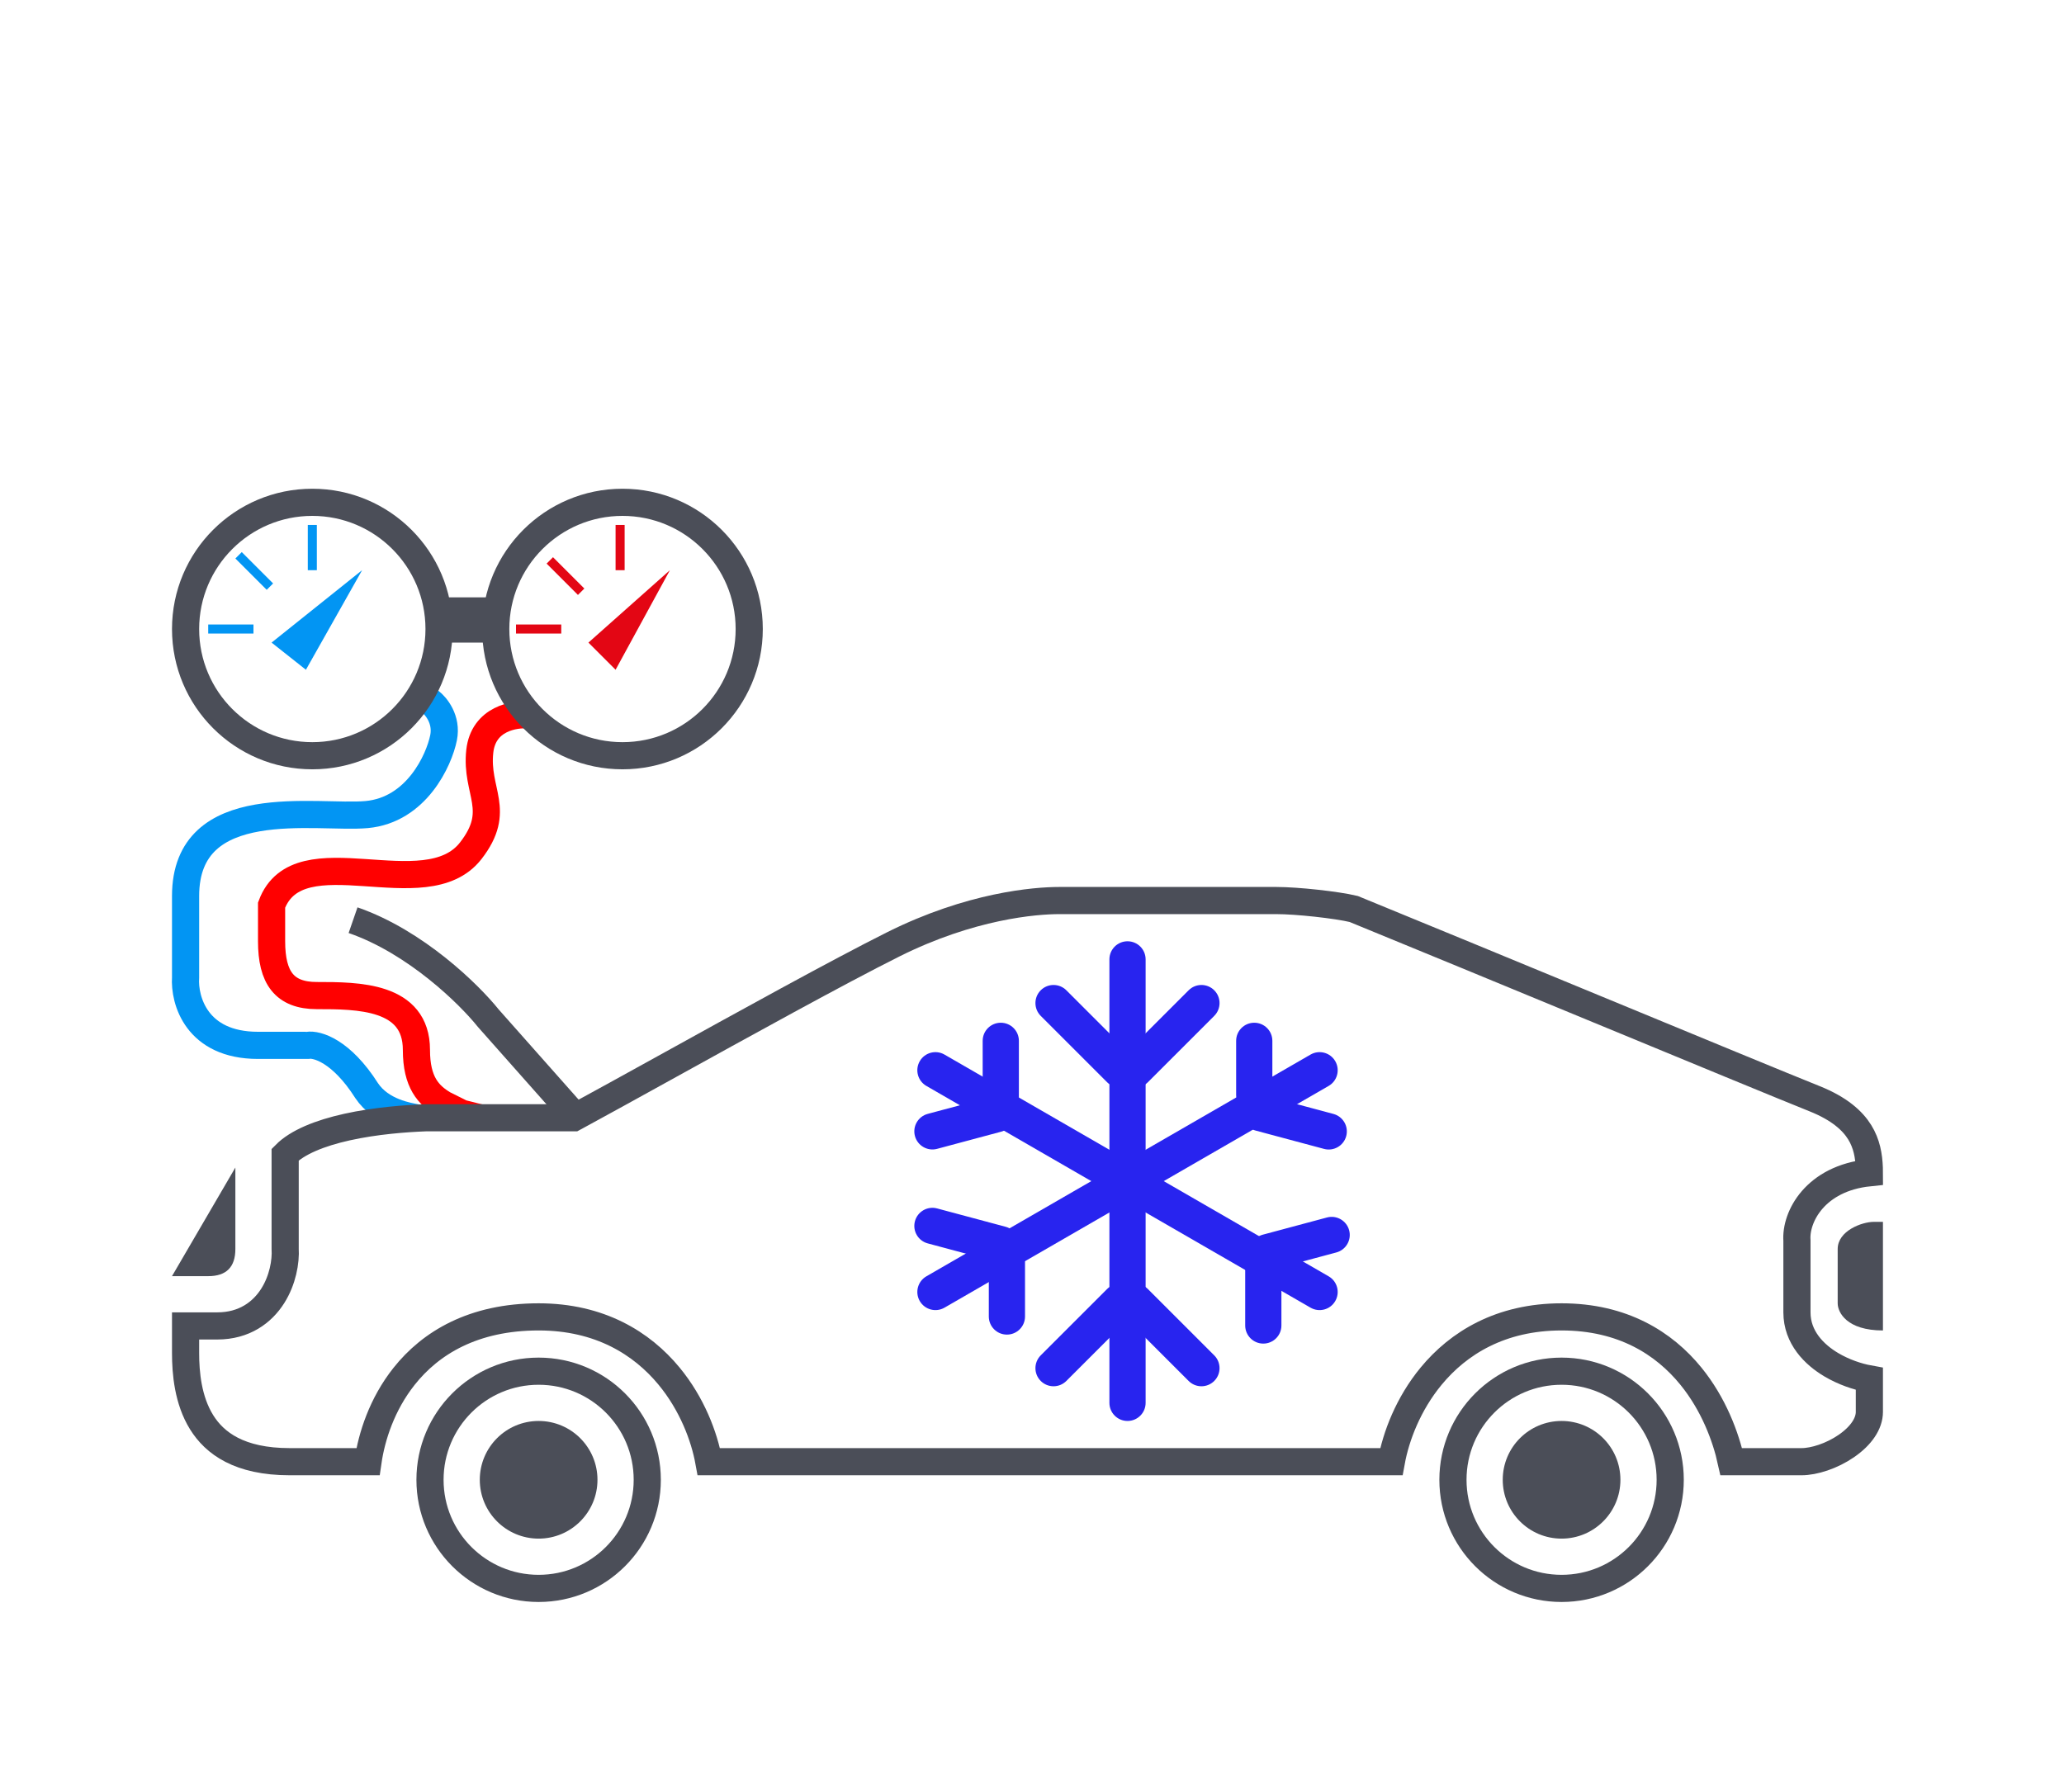 <svg width="228" height="198" viewBox="0 0 228 198" fill="none" xmlns="http://www.w3.org/2000/svg">
<path d="M58.5 79C56.833 78.833 53.4 79.4 53 83C52.5 87.5 55.5 89.5 52 94C47.003 100.425 33 92 30 100C30 104 30 103.667 30 104C30 108 31.4 110 35 110C39.5 110 46 110 46 116C46 119.6 47.333 121 49 122L51 123L53 123.5" stroke="#FF0000" stroke-width="3"/>
<path d="M47.5 77.5C48.167 78 49.4 79.5 49 81.5C48.5 84 46 89.5 40.5 90C35 90.5 20.5 87.5 20.5 99C20.5 102.6 20.5 106.5 20.5 108C20.334 110.5 21.7 115.5 28.5 115.5C35.3 115.5 33.667 115.5 34 115.5C35 115.333 37.7 116.1 40.5 120.5C42.1 122.9 45.167 123.333 46 123.5" stroke="#0295F3" stroke-width="3"/>
<path d="M63 123.5H63.38L63.714 123.319C66.18 121.983 69.59 120.098 73.387 117.999C81.992 113.241 92.583 107.385 98.67 104.342C107.223 100.066 114.351 99.5 117 99.5H141C143.263 99.5 147.621 99.974 149.535 100.431C156.333 103.212 166.464 107.397 175.979 111.328C187.016 115.888 197.225 120.106 200.443 121.393C203.215 122.502 204.651 123.841 205.432 125.099C206.216 126.364 206.44 127.709 206.492 129.035C206.494 129.237 206.495 129.415 206.496 129.575C200.497 130.191 198.314 134.469 198.5 137.06V145C198.5 147.774 200.414 149.674 202.298 150.79C203.643 151.587 205.173 152.114 206.5 152.353V156C206.5 157.283 205.595 158.638 203.961 159.765C202.351 160.876 200.392 161.5 199 161.5H191.243C190.636 158.742 189.302 155.147 186.789 152.054C183.825 148.406 179.246 145.5 172.5 145.5C165.76 145.5 161.1 148.4 158.093 152.045C155.561 155.114 154.208 158.696 153.696 161.5H78.303C77.792 158.696 76.439 155.114 73.907 152.045C70.9 148.4 66.24 145.5 59.5 145.5C52.294 145.5 47.569 148.374 44.638 152.067C42.194 155.146 41.051 158.72 40.65 161.5H32C26.441 161.5 23.711 159.455 22.274 157.145C20.755 154.704 20.5 151.687 20.5 149.5C20.5 149.5 20.5 149.5 20.5 149.5V146.5H24C26.983 146.5 28.974 145.008 30.131 143.176C31.225 141.443 31.59 139.4 31.5 137.95V127.568C32.854 126.195 35.343 125.191 38.337 124.527C41.484 123.829 44.818 123.583 47.028 123.5H63Z" stroke="#4B4E58" stroke-width="3"/>
<path d="M23 141H19L26 129V138C26 140 25 141 23 141Z" fill="#4B4E58"/>
<path d="M207 135H208V147C204 147 203 145 203 144V138C203 136 205.667 135 207 135Z" fill="#4B4E58"/>
<circle cx="59.5" cy="163.5" r="12" stroke="#4B4E58" stroke-width="3"/>
<circle cx="59.5" cy="163.5" r="6.5" fill="#4B4E58"/>
<circle cx="172.5" cy="163.5" r="6.5" fill="#4B4E58"/>
<circle cx="172.5" cy="163.5" r="12" stroke="#4B4E58" stroke-width="3"/>
<path d="M122.551 106C122.551 104.895 123.447 104 124.551 104C125.656 104 126.551 104.895 126.551 106V155C126.551 156.105 125.656 157 124.551 157C123.447 157 122.551 156.105 122.551 155V106Z" fill="#2824EF"/>
<path d="M114.965 112.243C114.184 111.462 114.184 110.195 114.965 109.414C115.746 108.633 117.013 108.633 117.794 109.414L125.131 116.752C125.913 117.533 125.913 118.799 125.131 119.58C124.35 120.361 123.084 120.361 122.303 119.58L114.965 112.243Z" fill="#2824EF"/>
<path d="M131.303 109.414C132.084 108.633 133.35 108.633 134.131 109.414C134.913 110.195 134.913 111.462 134.131 112.243L126.794 119.58C126.013 120.361 124.746 120.361 123.965 119.58C123.184 118.799 123.184 117.533 123.965 116.752L131.303 109.414Z" fill="#2824EF"/>
<path d="M134.131 149.752C134.912 150.533 134.912 151.799 134.131 152.58C133.35 153.361 132.084 153.361 131.303 152.58L123.965 145.243C123.184 144.462 123.184 143.195 123.965 142.414C124.746 141.633 126.012 141.633 126.793 142.414L134.131 149.752Z" fill="#2824EF"/>
<path d="M117.793 152.58C117.012 153.361 115.746 153.361 114.965 152.58C114.184 151.799 114.184 150.533 114.965 149.752L122.303 142.414C123.084 141.633 124.35 141.633 125.131 142.414C125.912 143.195 125.912 144.462 125.131 145.243L117.793 152.58Z" fill="#2824EF"/>
<path d="M136.551 115C136.551 113.895 137.447 113 138.551 113C139.656 113 140.551 113.895 140.551 115V121C140.551 122.105 139.656 123 138.551 123C137.447 123 136.551 122.105 136.551 121V115Z" fill="#2824EF"/>
<path d="M147.297 123.077C148.364 123.363 148.997 124.459 148.711 125.526C148.425 126.593 147.328 127.226 146.261 126.94L138.693 124.913C137.626 124.627 136.993 123.53 137.279 122.463C137.565 121.396 138.662 120.763 139.729 121.049L147.297 123.077Z" fill="#2824EF"/>
<path d="M113.229 145.458C113.229 146.563 112.333 147.458 111.229 147.458C110.124 147.458 109.229 146.563 109.229 145.458L109.229 139.458C109.229 138.353 110.124 137.458 111.229 137.458C112.333 137.458 113.229 138.353 113.229 139.458L113.229 145.458Z" fill="#2824EF"/>
<path d="M102.483 137.381C101.416 137.095 100.783 135.999 101.069 134.932C101.355 133.865 102.451 133.232 103.518 133.518L111.086 135.545C112.153 135.831 112.786 136.928 112.5 137.995C112.215 139.062 111.118 139.695 110.051 139.409L102.483 137.381Z" fill="#2824EF"/>
<path d="M103.518 126.934C102.451 127.22 101.355 126.587 101.069 125.52C100.783 124.453 101.416 123.356 102.483 123.071L109.571 121.171C110.638 120.886 111.734 121.519 112.02 122.586C112.306 123.653 111.673 124.749 110.606 125.035L103.518 126.934Z" fill="#2824EF"/>
<path d="M108.551 115C108.551 113.895 109.447 113 110.551 113C111.656 113 112.551 113.895 112.551 115V122.835C112.551 123.94 111.656 124.835 110.551 124.835C109.447 124.835 108.551 123.94 108.551 122.835V115Z" fill="#2824EF"/>
<path d="M146.584 134.518C147.651 134.232 148.748 134.865 149.034 135.932C149.319 136.999 148.686 138.095 147.619 138.381L140.532 140.281C139.465 140.566 138.368 139.933 138.082 138.866C137.796 137.799 138.429 136.703 139.496 136.417L146.584 134.518Z" fill="#2824EF"/>
<path d="M141.551 146.452C141.551 147.556 140.656 148.452 139.551 148.452C138.447 148.452 137.551 147.556 137.551 146.452L137.551 138.617C137.551 137.512 138.447 136.617 139.551 136.617C140.656 136.617 141.551 137.512 141.551 138.617V146.452Z" fill="#2824EF"/>
<path d="M144.769 116.518C145.725 115.966 146.949 116.293 147.501 117.25C148.053 118.207 147.725 119.43 146.769 119.982L104.334 144.482C103.377 145.034 102.154 144.707 101.601 143.75C101.049 142.793 101.377 141.57 102.334 141.018L144.769 116.518Z" fill="#2824EF"/>
<path d="M146.768 141.018C147.725 141.57 148.053 142.793 147.5 143.75C146.948 144.707 145.725 145.034 144.768 144.482L102.333 119.982C101.376 119.43 101.049 118.207 101.601 117.25C102.153 116.293 103.376 115.966 104.333 116.518L146.768 141.018Z" fill="#2824EF"/>
<path d="M63.88 123.715L53.931 112.489C51.845 109.883 45.939 104.072 39 101.67" stroke="#4B4E58" stroke-width="3"/>
<circle cx="34.5" cy="69.5" r="14" stroke="#4B4E58" stroke-width="3"/>
<rect x="34" y="58" width="1" height="5" fill="#0295F3"/>
<rect x="23" y="70" width="1" height="5" transform="rotate(-90 23 70)" fill="#0295F3"/>
<rect x="26" y="61.707" width="1" height="4.895" transform="rotate(-45 26 61.707)" fill="#0295F3"/>
<path d="M33.793 74L30 71L40 63L33.793 74Z" fill="#0295F3"/>
<circle cx="68.763" cy="69.5" r="14" stroke="#4B4E58" stroke-width="3"/>
<rect x="68" y="58" width="1" height="5" fill="#E30614"/>
<rect x="57" y="70" width="1" height="5" transform="rotate(-90 57 70)" fill="#E30614"/>
<rect x="60.381" y="62.272" width="1" height="4.895" transform="rotate(-45 60.381 62.272)" fill="#E30614"/>
<path d="M68.001 74L65 71L74 63L68.001 74Z" fill="#E30614"/>
<rect x="48.5" y="66.5" width="6" height="4" fill="#4B4E58" stroke="#4B4E58"/>
</svg>
